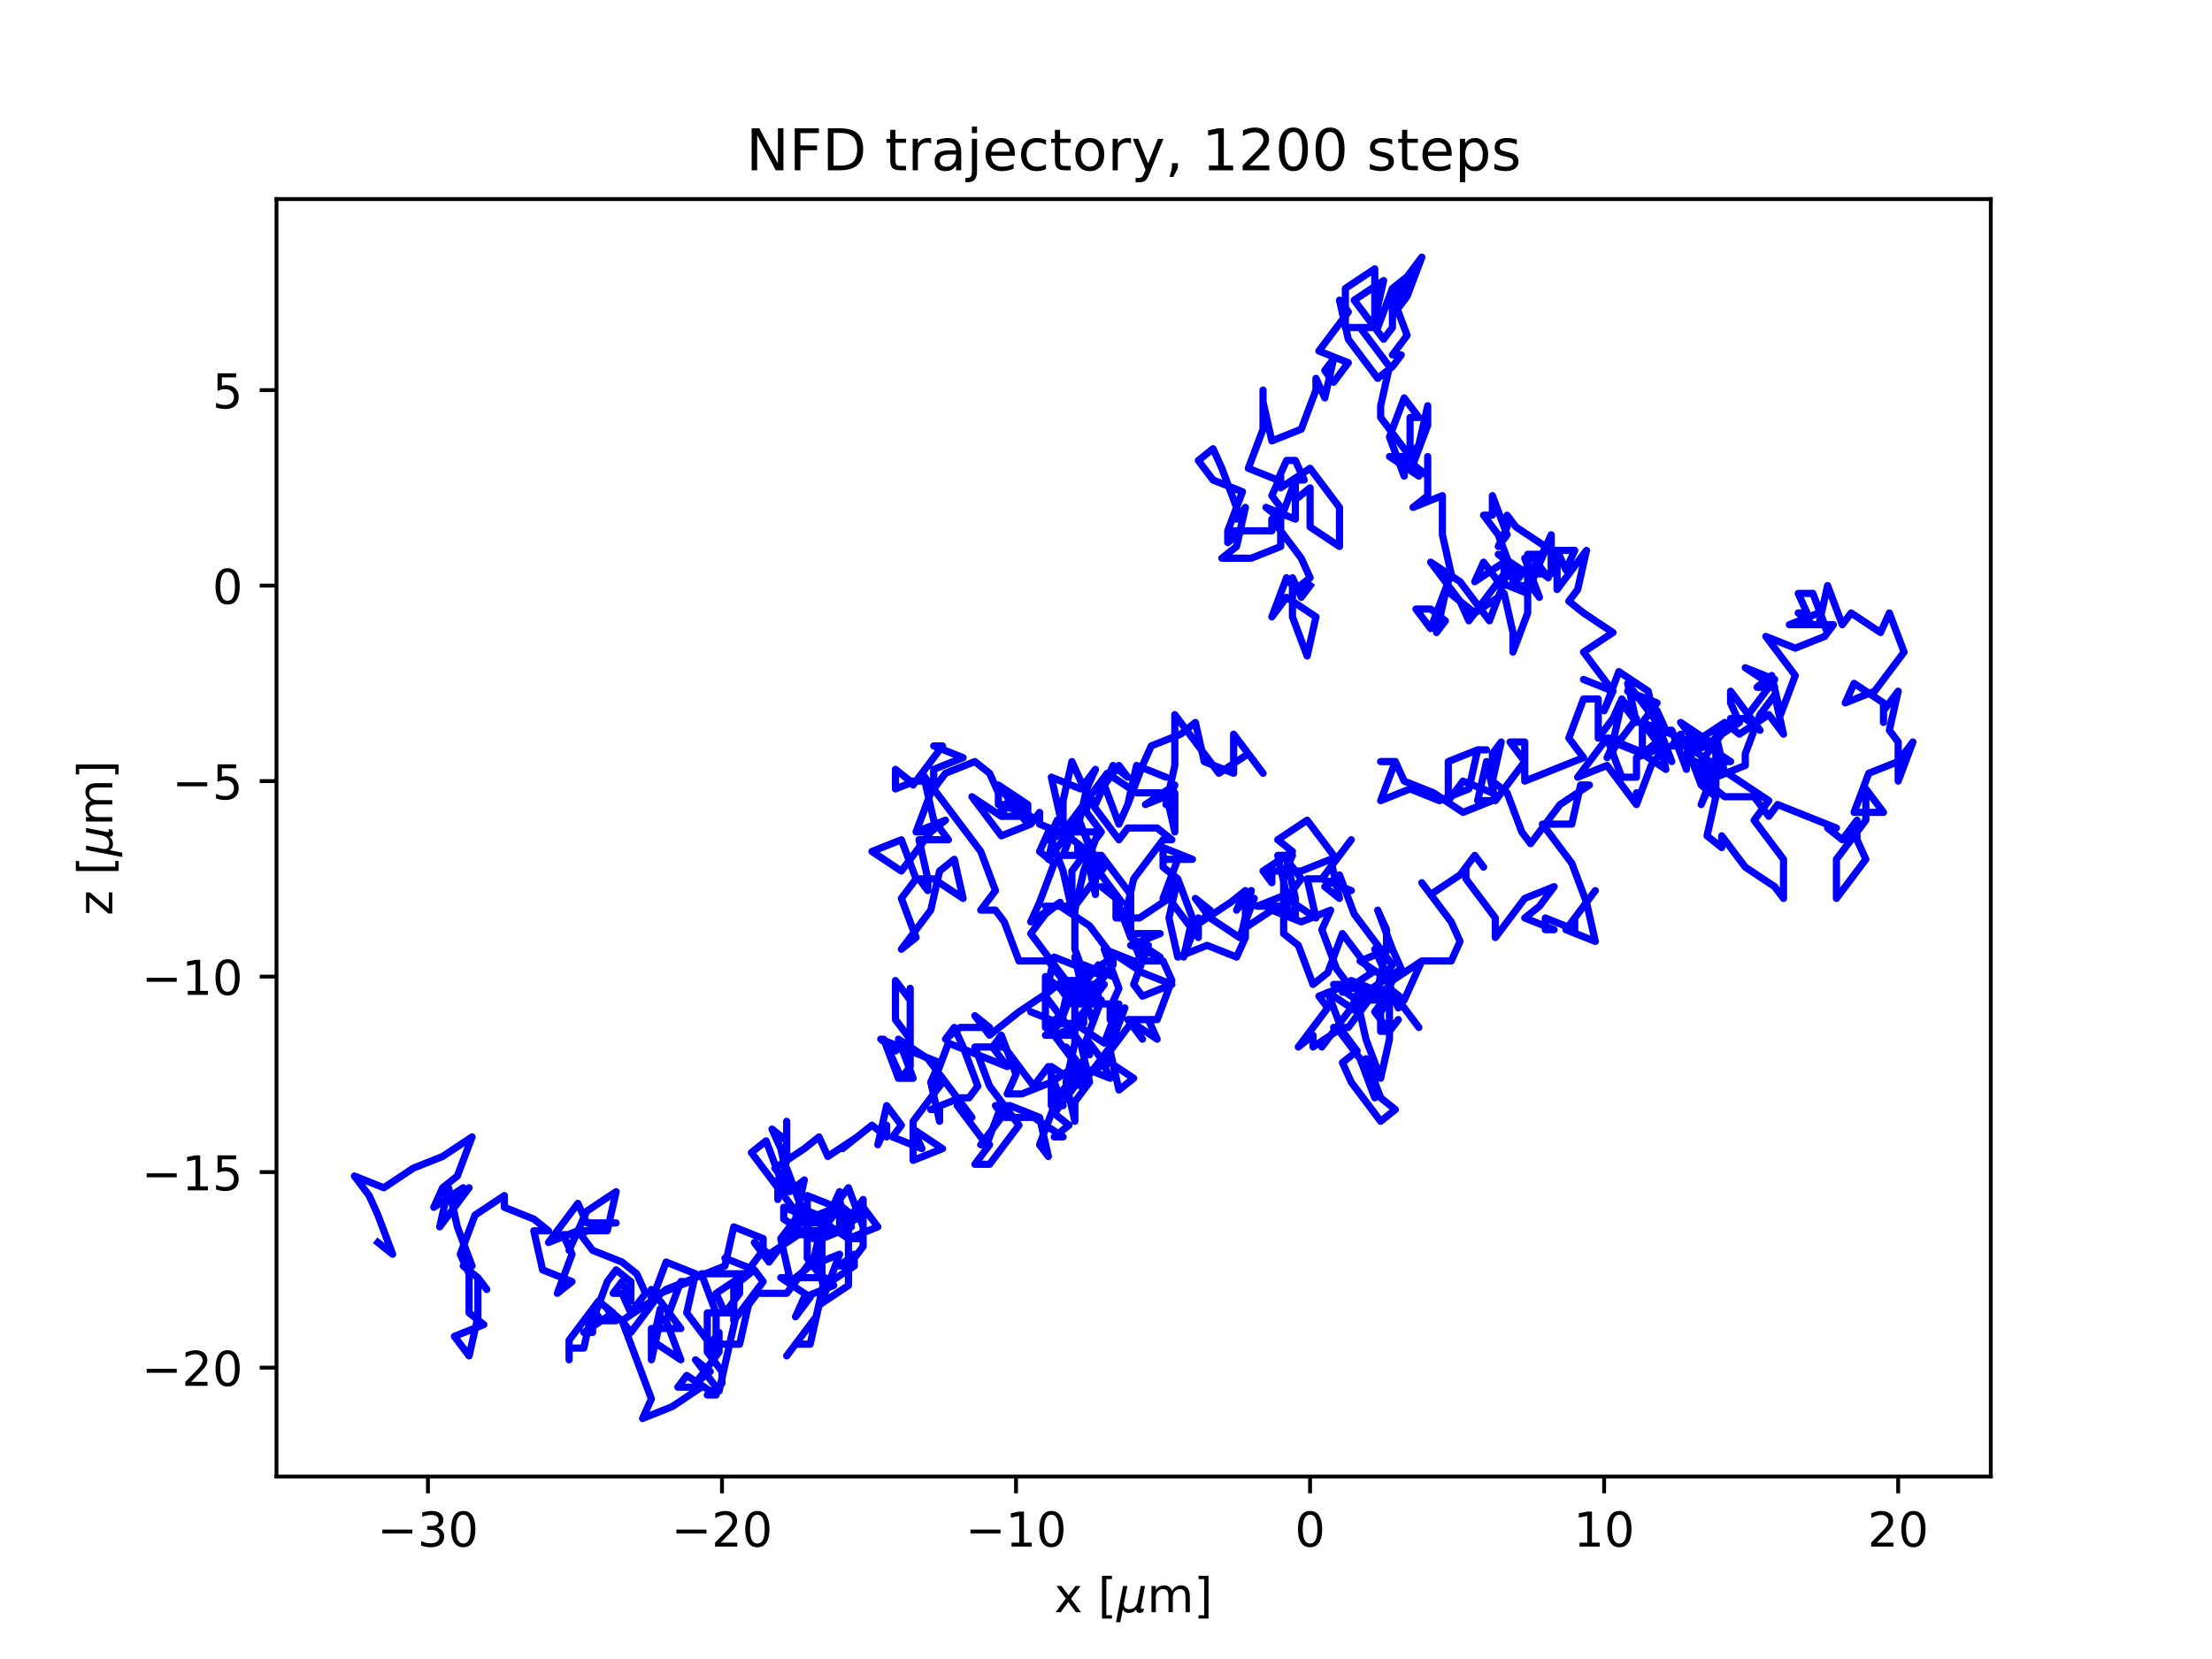 <?xml version="1.0" encoding="utf-8" standalone="no"?>
<!DOCTYPE svg PUBLIC "-//W3C//DTD SVG 1.1//EN"
  "http://www.w3.org/Graphics/SVG/1.1/DTD/svg11.dtd">
<!-- Created with matplotlib (https://matplotlib.org/) -->
<svg height="345.6pt" version="1.1" viewBox="0 0 460.8 345.6" width="460.8pt" xmlns="http://www.w3.org/2000/svg" xmlns:xlink="http://www.w3.org/1999/xlink">
 <defs>
  <style type="text/css">*{stroke-linecap:butt;stroke-linejoin:round;}</style>
 </defs>
 <g id="figure_1">
  <g id="patch_1">
   <path d="M 0 345.6 
L 460.8 345.6 
L 460.8 0 
L 0 0 
z
" style="fill:#ffffff;"/>
  </g>
  <g id="axes_1">
   <g id="patch_2">
    <path d="M 57.6 307.584 
L 414.72 307.584 
L 414.72 41.472 
L 57.6 41.472 
z
" style="fill:#ffffff;"/>
   </g>
   <g id="matplotlib.axis_1">
    <g id="xtick_1">
     <g id="line2d_1">
      <defs>
       <path d="M 0 0 
L 0 3.5 
" id="ma7339a9805" style="stroke:#000000;stroke-width:0.8;"/>
      </defs>
      <g>
       <use style="stroke:#000000;stroke-width:0.8;" x="89.147" xlink:href="#ma7339a9805" y="307.584"/>
      </g>
     </g>
     <g id="text_1">
      <!-- −30 -->
      <g transform="translate(78.594 322.182)scale(0.1 -0.1)">
       <defs>
        <path d="M 10.594 35.5 
L 73.188 35.5 
L 73.188 27.203 
L 10.594 27.203 
z
" id="DejaVuSans-8722"/>
        <path d="M 40.578 39.312 
Q 47.656 37.797 51.625 33 
Q 55.609 28.219 55.609 21.188 
Q 55.609 10.406 48.188 4.484 
Q 40.766 -1.422 27.094 -1.422 
Q 22.516 -1.422 17.656 -0.516 
Q 12.797 0.391 7.625 2.203 
L 7.625 11.719 
Q 11.719 9.328 16.594 8.109 
Q 21.484 6.891 26.812 6.891 
Q 36.078 6.891 40.938 10.547 
Q 45.797 14.203 45.797 21.188 
Q 45.797 27.641 41.281 31.266 
Q 36.766 34.906 28.719 34.906 
L 20.219 34.906 
L 20.219 43.016 
L 29.109 43.016 
Q 36.375 43.016 40.234 45.922 
Q 44.094 48.828 44.094 54.297 
Q 44.094 59.906 40.109 62.906 
Q 36.141 65.922 28.719 65.922 
Q 24.656 65.922 20.016 65.031 
Q 15.375 64.156 9.812 62.312 
L 9.812 71.094 
Q 15.438 72.656 20.344 73.438 
Q 25.25 74.219 29.594 74.219 
Q 40.828 74.219 47.359 69.109 
Q 53.906 64.016 53.906 55.328 
Q 53.906 49.266 50.438 45.094 
Q 46.969 40.922 40.578 39.312 
z
" id="DejaVuSans-51"/>
        <path d="M 31.781 66.406 
Q 24.172 66.406 20.328 58.906 
Q 16.5 51.422 16.5 36.375 
Q 16.5 21.391 20.328 13.891 
Q 24.172 6.391 31.781 6.391 
Q 39.453 6.391 43.281 13.891 
Q 47.125 21.391 47.125 36.375 
Q 47.125 51.422 43.281 58.906 
Q 39.453 66.406 31.781 66.406 
z
M 31.781 74.219 
Q 44.047 74.219 50.516 64.516 
Q 56.984 54.828 56.984 36.375 
Q 56.984 17.969 50.516 8.266 
Q 44.047 -1.422 31.781 -1.422 
Q 19.531 -1.422 13.062 8.266 
Q 6.594 17.969 6.594 36.375 
Q 6.594 54.828 13.062 64.516 
Q 19.531 74.219 31.781 74.219 
z
" id="DejaVuSans-48"/>
       </defs>
       <use xlink:href="#DejaVuSans-8722"/>
       <use x="83.789" xlink:href="#DejaVuSans-51"/>
       <use x="147.412" xlink:href="#DejaVuSans-48"/>
      </g>
     </g>
    </g>
    <g id="xtick_2">
     <g id="line2d_2">
      <g>
       <use style="stroke:#000000;stroke-width:0.8;" x="150.402" xlink:href="#ma7339a9805" y="307.584"/>
      </g>
     </g>
     <g id="text_2">
      <!-- −20 -->
      <g transform="translate(139.85 322.182)scale(0.1 -0.1)">
       <defs>
        <path d="M 19.188 8.297 
L 53.609 8.297 
L 53.609 0 
L 7.328 0 
L 7.328 8.297 
Q 12.938 14.109 22.625 23.891 
Q 32.328 33.688 34.812 36.531 
Q 39.547 41.844 41.422 45.531 
Q 43.312 49.219 43.312 52.781 
Q 43.312 58.594 39.234 62.25 
Q 35.156 65.922 28.609 65.922 
Q 23.969 65.922 18.812 64.312 
Q 13.672 62.703 7.812 59.422 
L 7.812 69.391 
Q 13.766 71.781 18.938 73 
Q 24.125 74.219 28.422 74.219 
Q 39.75 74.219 46.484 68.547 
Q 53.219 62.891 53.219 53.422 
Q 53.219 48.922 51.531 44.891 
Q 49.859 40.875 45.406 35.406 
Q 44.188 33.984 37.641 27.219 
Q 31.109 20.453 19.188 8.297 
z
" id="DejaVuSans-50"/>
       </defs>
       <use xlink:href="#DejaVuSans-8722"/>
       <use x="83.789" xlink:href="#DejaVuSans-50"/>
       <use x="147.412" xlink:href="#DejaVuSans-48"/>
      </g>
     </g>
    </g>
    <g id="xtick_3">
     <g id="line2d_3">
      <g>
       <use style="stroke:#000000;stroke-width:0.8;" x="211.658" xlink:href="#ma7339a9805" y="307.584"/>
      </g>
     </g>
     <g id="text_3">
      <!-- −10 -->
      <g transform="translate(201.105 322.182)scale(0.1 -0.1)">
       <defs>
        <path d="M 12.406 8.297 
L 28.516 8.297 
L 28.516 63.922 
L 10.984 60.406 
L 10.984 69.391 
L 28.422 72.906 
L 38.281 72.906 
L 38.281 8.297 
L 54.391 8.297 
L 54.391 0 
L 12.406 0 
z
" id="DejaVuSans-49"/>
       </defs>
       <use xlink:href="#DejaVuSans-8722"/>
       <use x="83.789" xlink:href="#DejaVuSans-49"/>
       <use x="147.412" xlink:href="#DejaVuSans-48"/>
      </g>
     </g>
    </g>
    <g id="xtick_4">
     <g id="line2d_4">
      <g>
       <use style="stroke:#000000;stroke-width:0.8;" x="272.913" xlink:href="#ma7339a9805" y="307.584"/>
      </g>
     </g>
     <g id="text_4">
      <!-- 0 -->
      <g transform="translate(269.732 322.182)scale(0.1 -0.1)">
       <use xlink:href="#DejaVuSans-48"/>
      </g>
     </g>
    </g>
    <g id="xtick_5">
     <g id="line2d_5">
      <g>
       <use style="stroke:#000000;stroke-width:0.8;" x="334.169" xlink:href="#ma7339a9805" y="307.584"/>
      </g>
     </g>
     <g id="text_5">
      <!-- 10 -->
      <g transform="translate(327.806 322.182)scale(0.1 -0.1)">
       <use xlink:href="#DejaVuSans-49"/>
       <use x="63.623" xlink:href="#DejaVuSans-48"/>
      </g>
     </g>
    </g>
    <g id="xtick_6">
     <g id="line2d_6">
      <g>
       <use style="stroke:#000000;stroke-width:0.8;" x="395.424" xlink:href="#ma7339a9805" y="307.584"/>
      </g>
     </g>
     <g id="text_6">
      <!-- 20 -->
      <g transform="translate(389.062 322.182)scale(0.1 -0.1)">
       <use xlink:href="#DejaVuSans-50"/>
       <use x="63.623" xlink:href="#DejaVuSans-48"/>
      </g>
     </g>
    </g>
    <g id="text_7">
     <!-- x [${\mu}$m] -->
     <g transform="translate(219.61 335.862)scale(0.1 -0.1)">
      <defs>
       <path d="M 54.891 54.688 
L 35.109 28.078 
L 55.906 0 
L 45.312 0 
L 29.391 21.484 
L 13.484 0 
L 2.875 0 
L 24.125 28.609 
L 4.688 54.688 
L 15.281 54.688 
L 29.781 35.203 
L 44.281 54.688 
z
" id="DejaVuSans-120"/>
       <path id="DejaVuSans-32"/>
       <path d="M 8.594 75.984 
L 29.297 75.984 
L 29.297 69 
L 17.578 69 
L 17.578 -6.203 
L 29.297 -6.203 
L 29.297 -13.188 
L 8.594 -13.188 
z
" id="DejaVuSans-91"/>
       <path d="M -1.312 -20.797 
L 13.375 54.688 
L 22.406 54.688 
L 15.766 20.656 
Q 15.578 19.625 15.422 18.359 
Q 15.281 17.094 15.281 15.828 
Q 15.281 11.281 18.141 8.828 
Q 21 6.391 26.312 6.391 
Q 33.547 6.391 37.984 10.484 
Q 42.438 14.594 44 22.797 
L 50.203 54.688 
L 59.188 54.688 
L 51.031 12.641 
Q 50.828 11.719 50.75 11.031 
Q 50.688 10.359 50.688 9.812 
Q 50.688 8.297 51.297 7.594 
Q 51.906 6.891 53.219 6.891 
Q 53.719 6.891 54.562 7.125 
Q 55.422 7.375 56.984 8.016 
L 55.609 0.781 
Q 53.469 -0.297 51.516 -0.859 
Q 49.562 -1.422 47.703 -1.422 
Q 44.484 -1.422 42.656 0.625 
Q 40.828 2.688 40.828 6.297 
Q 38.094 2.391 34.297 0.484 
Q 30.516 -1.422 25.391 -1.422 
Q 20.844 -1.422 17.453 0.672 
Q 14.062 2.781 12.984 6.203 
L 7.719 -20.797 
z
" id="DejaVuSans-Oblique-956"/>
       <path d="M 52 44.188 
Q 55.375 50.25 60.062 53.125 
Q 64.75 56 71.094 56 
Q 79.641 56 84.281 50.016 
Q 88.922 44.047 88.922 33.016 
L 88.922 0 
L 79.891 0 
L 79.891 32.719 
Q 79.891 40.578 77.094 44.375 
Q 74.312 48.188 68.609 48.188 
Q 61.625 48.188 57.562 43.547 
Q 53.516 38.922 53.516 30.906 
L 53.516 0 
L 44.484 0 
L 44.484 32.719 
Q 44.484 40.625 41.703 44.406 
Q 38.922 48.188 33.109 48.188 
Q 26.219 48.188 22.156 43.531 
Q 18.109 38.875 18.109 30.906 
L 18.109 0 
L 9.078 0 
L 9.078 54.688 
L 18.109 54.688 
L 18.109 46.188 
Q 21.188 51.219 25.484 53.609 
Q 29.781 56 35.688 56 
Q 41.656 56 45.828 52.969 
Q 50 49.953 52 44.188 
z
" id="DejaVuSans-109"/>
       <path d="M 30.422 75.984 
L 30.422 -13.188 
L 9.719 -13.188 
L 9.719 -6.203 
L 21.391 -6.203 
L 21.391 69 
L 9.719 69 
L 9.719 75.984 
z
" id="DejaVuSans-93"/>
      </defs>
      <use transform="translate(0 0.016)" xlink:href="#DejaVuSans-120"/>
      <use transform="translate(59.18 0.016)" xlink:href="#DejaVuSans-32"/>
      <use transform="translate(90.967 0.016)" xlink:href="#DejaVuSans-91"/>
      <use transform="translate(129.98 0.016)" xlink:href="#DejaVuSans-Oblique-956"/>
      <use transform="translate(193.604 0.016)" xlink:href="#DejaVuSans-109"/>
      <use transform="translate(291.016 0.016)" xlink:href="#DejaVuSans-93"/>
     </g>
    </g>
   </g>
   <g id="matplotlib.axis_2">
    <g id="ytick_1">
     <g id="line2d_7">
      <defs>
       <path d="M 0 0 
L -3.5 0 
" id="mcb0afacc1b" style="stroke:#000000;stroke-width:0.8;"/>
      </defs>
      <g>
       <use style="stroke:#000000;stroke-width:0.8;" x="57.6" xlink:href="#mcb0afacc1b" y="284.899"/>
      </g>
     </g>
     <g id="text_8">
      <!-- −20 -->
      <g transform="translate(29.495 288.698)scale(0.1 -0.1)">
       <use xlink:href="#DejaVuSans-8722"/>
       <use x="83.789" xlink:href="#DejaVuSans-50"/>
       <use x="147.412" xlink:href="#DejaVuSans-48"/>
      </g>
     </g>
    </g>
    <g id="ytick_2">
     <g id="line2d_8">
      <g>
       <use style="stroke:#000000;stroke-width:0.8;" x="57.6" xlink:href="#mcb0afacc1b" y="244.172"/>
      </g>
     </g>
     <g id="text_9">
      <!-- −15 -->
      <g transform="translate(29.495 247.971)scale(0.1 -0.1)">
       <defs>
        <path d="M 10.797 72.906 
L 49.516 72.906 
L 49.516 64.594 
L 19.828 64.594 
L 19.828 46.734 
Q 21.969 47.469 24.109 47.828 
Q 26.266 48.188 28.422 48.188 
Q 40.625 48.188 47.75 41.5 
Q 54.891 34.812 54.891 23.391 
Q 54.891 11.625 47.562 5.094 
Q 40.234 -1.422 26.906 -1.422 
Q 22.312 -1.422 17.547 -0.641 
Q 12.797 0.141 7.719 1.703 
L 7.719 11.625 
Q 12.109 9.234 16.797 8.062 
Q 21.484 6.891 26.703 6.891 
Q 35.156 6.891 40.078 11.328 
Q 45.016 15.766 45.016 23.391 
Q 45.016 31 40.078 35.438 
Q 35.156 39.891 26.703 39.891 
Q 22.75 39.891 18.812 39.016 
Q 14.891 38.141 10.797 36.281 
z
" id="DejaVuSans-53"/>
       </defs>
       <use xlink:href="#DejaVuSans-8722"/>
       <use x="83.789" xlink:href="#DejaVuSans-49"/>
       <use x="147.412" xlink:href="#DejaVuSans-53"/>
      </g>
     </g>
    </g>
    <g id="ytick_3">
     <g id="line2d_9">
      <g>
       <use style="stroke:#000000;stroke-width:0.8;" x="57.6" xlink:href="#mcb0afacc1b" y="203.444"/>
      </g>
     </g>
     <g id="text_10">
      <!-- −10 -->
      <g transform="translate(29.495 207.244)scale(0.1 -0.1)">
       <use xlink:href="#DejaVuSans-8722"/>
       <use x="83.789" xlink:href="#DejaVuSans-49"/>
       <use x="147.412" xlink:href="#DejaVuSans-48"/>
      </g>
     </g>
    </g>
    <g id="ytick_4">
     <g id="line2d_10">
      <g>
       <use style="stroke:#000000;stroke-width:0.8;" x="57.6" xlink:href="#mcb0afacc1b" y="162.717"/>
      </g>
     </g>
     <g id="text_11">
      <!-- −5 -->
      <g transform="translate(35.858 166.516)scale(0.1 -0.1)">
       <use xlink:href="#DejaVuSans-8722"/>
       <use x="83.789" xlink:href="#DejaVuSans-53"/>
      </g>
     </g>
    </g>
    <g id="ytick_5">
     <g id="line2d_11">
      <g>
       <use style="stroke:#000000;stroke-width:0.8;" x="57.6" xlink:href="#mcb0afacc1b" y="121.99"/>
      </g>
     </g>
     <g id="text_12">
      <!-- 0 -->
      <g transform="translate(44.237 125.789)scale(0.1 -0.1)">
       <use xlink:href="#DejaVuSans-48"/>
      </g>
     </g>
    </g>
    <g id="ytick_6">
     <g id="line2d_12">
      <g>
       <use style="stroke:#000000;stroke-width:0.8;" x="57.6" xlink:href="#mcb0afacc1b" y="81.263"/>
      </g>
     </g>
     <g id="text_13">
      <!-- 5 -->
      <g transform="translate(44.237 85.062)scale(0.1 -0.1)">
       <use xlink:href="#DejaVuSans-53"/>
      </g>
     </g>
    </g>
    <g id="text_14">
     <!-- z [${\mu}$m] -->
     <g transform="translate(23.395 190.728)rotate(-90)scale(0.1 -0.1)">
      <defs>
       <path d="M 5.516 54.688 
L 48.188 54.688 
L 48.188 46.484 
L 14.406 7.172 
L 48.188 7.172 
L 48.188 0 
L 4.297 0 
L 4.297 8.203 
L 38.094 47.516 
L 5.516 47.516 
z
" id="DejaVuSans-122"/>
      </defs>
      <use transform="translate(0 0.016)" xlink:href="#DejaVuSans-122"/>
      <use transform="translate(52.49 0.016)" xlink:href="#DejaVuSans-32"/>
      <use transform="translate(84.277 0.016)" xlink:href="#DejaVuSans-91"/>
      <use transform="translate(123.291 0.016)" xlink:href="#DejaVuSans-Oblique-956"/>
      <use transform="translate(186.914 0.016)" xlink:href="#DejaVuSans-109"/>
      <use transform="translate(284.326 0.016)" xlink:href="#DejaVuSans-93"/>
     </g>
    </g>
   </g>
   <g id="line2d_13">
    <path clip-path="url(#p359442e1d4)" d="M 272.913 121.99 
L 271.076 124.433 
L 271.076 121.99 
L 271.076 124.433 
L 269.238 120.361 
L 269.238 128.506 
L 272.301 136.652 
L 274.138 128.506 
L 268.013 124.433 
L 264.95 128.506 
L 268.013 120.361 
L 269.851 122.804 
L 272.913 120.361 
L 271.076 116.288 
L 264.95 108.143 
L 264.95 110.586 
L 255.762 110.586 
L 255.762 113.03 
L 258.825 110.586 
L 255.762 110.586 
L 258.825 102.441 
L 252.699 99.997 
L 249.636 95.924 
L 252.699 93.481 
L 254.537 97.553 
L 254.537 97.553 
L 257.599 105.699 
L 257.599 108.143 
L 257.599 108.143 
L 259.437 105.699 
L 257.599 113.844 
L 254.537 116.288 
L 260.662 116.288 
L 266.788 113.844 
L 266.788 105.699 
L 264.95 103.255 
L 266.788 99.183 
L 266.788 101.626 
L 272.913 97.553 
L 279.039 105.699 
L 279.039 113.844 
L 272.913 109.772 
L 272.913 101.626 
L 269.851 104.07 
L 269.851 99.997 
L 269.851 108.143 
L 263.725 105.699 
L 266.788 108.143 
L 269.851 99.997 
L 271.688 99.997 
L 269.851 95.924 
L 268.013 95.924 
L 266.175 99.997 
L 260.05 97.553 
L 263.112 89.408 
L 263.112 81.263 
L 263.112 83.706 
L 264.95 91.852 
L 271.076 89.408 
L 274.138 81.263 
L 274.138 78.819 
L 275.976 82.892 
L 277.814 74.746 
L 275.976 77.19 
L 277.814 79.633 
L 280.877 75.561 
L 274.751 73.117 
L 280.877 64.972 
L 279.039 62.528 
L 280.877 70.673 
L 287.002 78.819 
L 290.065 76.375 
L 291.903 73.932 
L 290.065 73.932 
L 293.128 69.859 
L 290.065 61.713 
L 296.19 53.568 
L 293.128 61.713 
L 290.065 65.786 
L 293.128 57.641 
L 290.065 60.084 
L 287.002 68.23 
L 290.065 60.084 
L 290.065 68.23 
L 288.227 70.673 
L 282.102 62.528 
L 288.227 58.455 
L 286.39 66.601 
L 286.39 56.012 
L 280.264 60.084 
L 280.264 68.23 
L 286.39 68.23 
L 283.327 68.23 
L 289.452 76.375 
L 289.452 76.375 
L 287.615 84.521 
L 287.615 86.964 
L 293.74 95.11 
L 293.74 95.11 
L 293.74 86.964 
L 295.578 86.964 
L 292.515 82.892 
L 289.452 91.037 
L 292.515 99.183 
L 292.515 95.11 
L 289.452 95.11 
L 295.578 99.183 
L 292.515 96.739 
L 295.578 92.666 
L 297.416 84.521 
L 297.416 88.593 
L 294.353 96.739 
L 297.416 99.183 
L 297.416 95.11 
L 297.416 103.255 
L 294.353 105.699 
L 294.353 105.699 
L 300.478 103.255 
L 300.478 111.401 
L 302.316 119.546 
L 299.253 127.692 
L 301.091 123.619 
L 299.253 131.764 
L 301.091 129.321 
L 298.028 126.877 
L 294.965 126.877 
L 298.028 130.95 
L 301.091 122.804 
L 307.216 127.692 
L 313.342 123.619 
L 315.18 131.764 
L 315.18 135.837 
L 318.242 127.692 
L 318.242 119.546 
L 312.117 115.473 
L 315.18 117.917 
L 313.342 120.361 
L 319.468 117.917 
L 322.53 120.361 
L 319.468 116.288 
L 317.63 116.288 
L 320.693 124.433 
L 318.855 121.99 
L 315.792 121.99 
L 318.855 121.99 
L 321.918 113.844 
L 315.792 109.772 
L 313.955 107.328 
L 313.955 109.772 
L 312.117 113.844 
L 313.955 111.401 
L 310.892 103.255 
L 310.892 107.328 
L 309.054 107.328 
L 312.117 111.401 
L 315.18 119.546 
L 315.18 121.99 
L 315.18 121.99 
L 317.017 119.546 
L 323.143 119.546 
L 323.143 111.401 
L 321.305 115.473 
L 318.242 115.473 
L 318.242 123.619 
L 312.117 121.175 
L 305.991 129.321 
L 304.154 125.248 
L 298.028 117.103 
L 304.154 121.175 
L 310.279 129.321 
L 313.342 121.175 
L 313.342 117.103 
L 307.216 121.175 
L 309.054 117.103 
L 312.117 121.175 
L 313.955 118.732 
L 320.08 118.732 
L 321.918 114.659 
L 328.043 114.659 
L 326.206 118.732 
L 324.368 114.659 
L 324.368 122.804 
L 330.494 114.659 
L 328.656 122.804 
L 326.818 125.248 
L 329.881 127.692 
L 336.007 131.764 
L 329.881 135.837 
L 336.007 143.983 
L 329.881 141.539 
L 336.007 143.983 
L 334.169 148.055 
L 337.232 139.91 
L 343.357 143.983 
L 345.195 152.128 
L 348.258 152.128 
L 351.32 160.273 
L 351.32 157.83 
L 357.446 161.903 
L 363.572 159.459 
L 363.572 157.015 
L 366.634 148.87 
L 369.697 144.797 
L 371.535 152.943 
L 368.472 148.87 
L 362.346 152.943 
L 359.284 150.499 
L 353.158 154.572 
L 350.095 150.499 
L 356.221 154.572 
L 362.346 150.499 
L 360.509 146.426 
L 360.509 143.983 
L 366.634 152.128 
L 363.572 149.684 
L 360.509 149.684 
L 363.572 149.684 
L 369.697 141.539 
L 363.572 139.095 
L 369.697 143.168 
L 366.022 143.168 
L 369.085 140.724 
L 370.922 148.87 
L 373.985 140.724 
L 367.859 132.579 
L 373.985 135.023 
L 380.111 132.579 
L 381.948 130.135 
L 372.76 130.135 
L 378.885 127.692 
L 380.723 131.764 
L 377.66 123.619 
L 374.598 123.619 
L 376.435 127.692 
L 374.598 127.692 
L 377.66 130.135 
L 380.723 130.135 
L 378.885 130.135 
L 380.723 121.99 
L 383.786 130.135 
L 385.624 127.692 
L 391.749 131.764 
L 393.587 127.692 
L 396.65 135.837 
L 390.524 143.983 
L 384.398 146.426 
L 386.236 142.353 
L 392.362 146.426 
L 392.362 150.499 
L 392.362 148.055 
L 395.424 143.983 
L 393.587 152.128 
L 395.424 154.572 
L 395.424 162.717 
L 398.487 154.572 
L 395.424 158.644 
L 389.299 161.088 
L 386.236 169.233 
L 392.362 169.233 
L 388.686 164.346 
L 388.686 170.863 
L 382.561 179.008 
L 382.561 187.153 
L 388.686 179.008 
L 388.686 179.008 
L 386.849 174.935 
L 386.849 170.863 
L 383.786 174.935 
L 380.723 172.492 
L 382.561 172.492 
L 370.31 167.604 
L 368.472 170.048 
L 365.409 165.975 
L 359.284 165.975 
L 356.221 163.532 
L 354.383 167.604 
L 357.446 159.459 
L 351.32 155.386 
L 354.383 163.532 
L 357.446 165.975 
L 355.608 174.121 
L 358.671 176.564 
L 358.671 174.121 
L 363.572 180.637 
L 369.697 184.71 
L 371.535 187.153 
L 371.535 179.008 
L 365.409 170.863 
L 368.472 166.79 
L 356.221 158.644 
L 356.221 162.717 
L 353.158 158.644 
L 359.284 161.088 
L 357.446 152.943 
L 360.509 150.499 
L 354.383 158.644 
L 360.509 158.644 
L 354.383 154.572 
L 357.446 154.572 
L 351.32 157.015 
L 357.446 165.161 
L 357.446 157.015 
L 357.446 161.088 
L 355.608 165.161 
L 350.095 152.943 
L 348.258 155.386 
L 354.383 155.386 
L 342.132 150.499 
L 345.195 146.426 
L 339.069 143.983 
L 345.195 148.055 
L 347.033 152.128 
L 345.195 154.572 
L 342.132 157.015 
L 336.007 154.572 
L 336.007 157.015 
L 336.007 154.572 
L 337.844 146.426 
L 340.907 150.499 
L 339.069 142.353 
L 345.195 150.499 
L 348.258 158.644 
L 342.132 150.499 
L 342.132 157.015 
L 345.195 154.572 
L 345.195 152.128 
L 347.033 160.273 
L 340.907 156.201 
L 334.781 153.757 
L 328.656 161.903 
L 334.781 159.459 
L 340.907 167.604 
L 340.907 165.161 
L 340.907 167.604 
L 343.97 159.459 
L 347.033 155.386 
L 340.907 157.83 
L 340.907 161.903 
L 337.844 161.903 
L 334.781 153.757 
L 336.619 153.757 
L 334.781 157.83 
L 340.907 149.684 
L 337.844 145.612 
L 336.007 149.684 
L 332.944 153.757 
L 332.944 145.612 
L 329.881 145.612 
L 326.818 153.757 
L 329.881 157.83 
L 317.63 162.717 
L 317.63 154.572 
L 314.567 154.572 
L 317.63 158.644 
L 311.504 166.79 
L 309.667 158.644 
L 307.829 166.79 
L 310.892 166.79 
L 304.766 169.233 
L 298.641 165.161 
L 292.515 162.717 
L 290.677 158.644 
L 287.615 158.644 
L 290.677 158.644 
L 287.615 166.79 
L 293.74 164.346 
L 299.866 166.79 
L 305.991 164.346 
L 307.829 156.201 
L 309.667 156.201 
L 307.829 156.201 
L 301.703 158.644 
L 301.703 166.79 
L 304.766 162.717 
L 310.892 165.161 
L 310.892 157.015 
L 312.729 154.572 
L 310.892 162.717 
L 313.955 165.161 
L 317.017 173.306 
L 318.855 175.75 
L 324.981 167.604 
L 331.106 163.532 
L 329.268 163.532 
L 327.431 171.677 
L 321.305 171.677 
L 327.431 179.823 
L 330.494 187.968 
L 332.331 196.113 
L 326.206 193.67 
L 332.331 185.524 
L 328.043 191.226 
L 328.043 193.67 
L 321.918 191.226 
L 321.918 193.67 
L 323.755 193.67 
L 317.63 191.226 
L 320.693 188.783 
L 323.755 184.71 
L 317.63 187.153 
L 311.504 195.299 
L 311.504 191.226 
L 305.379 183.081 
L 305.379 180.637 
L 307.216 178.193 
L 309.054 180.637 
L 307.216 178.193 
L 304.154 182.266 
L 298.028 186.339 
L 296.19 183.895 
L 302.316 192.041 
L 304.154 196.113 
L 302.316 200.186 
L 296.19 200.186 
L 290.065 204.259 
L 296.19 200.186 
L 292.515 208.332 
L 289.452 205.888 
L 295.578 214.033 
L 289.452 205.888 
L 291.29 209.961 
L 288.227 201.815 
L 286.39 197.743 
L 289.452 197.743 
L 283.327 200.186 
L 289.452 204.259 
L 289.452 216.477 
L 287.615 224.623 
L 284.552 216.477 
L 282.714 208.332 
L 288.84 208.332 
L 287.002 208.332 
L 290.065 204.259 
L 288.227 208.332 
L 286.39 210.775 
L 289.452 214.848 
L 291.29 212.404 
L 289.452 214.848 
L 287.615 214.848 
L 287.615 210.775 
L 289.452 208.332 
L 287.615 205.888 
L 285.777 205.888 
L 291.903 201.815 
L 290.065 197.743 
L 287.002 189.597 
L 288.84 193.67 
L 288.84 197.743 
L 287.002 205.888 
L 280.877 214.033 
L 277.814 214.033 
L 279.651 214.033 
L 273.526 218.106 
L 273.526 215.663 
L 270.463 218.106 
L 276.589 209.961 
L 274.751 207.517 
L 280.877 205.073 
L 277.814 205.073 
L 283.939 209.146 
L 290.065 201.001 
L 282.102 190.412 
L 279.039 182.266 
L 275.976 184.71 
L 279.039 187.153 
L 279.039 187.153 
L 277.201 179.008 
L 271.076 181.452 
L 264.95 181.452 
L 264.95 183.895 
L 263.112 181.452 
L 269.238 177.379 
L 266.175 174.935 
L 272.301 170.863 
L 278.426 179.008 
L 281.489 174.935 
L 275.364 183.081 
L 281.489 185.524 
L 275.364 183.081 
L 272.301 183.081 
L 274.138 191.226 
L 268.013 187.153 
L 271.076 183.081 
L 268.013 179.008 
L 269.851 187.153 
L 269.851 191.226 
L 268.013 188.783 
L 261.887 188.783 
L 268.013 186.339 
L 266.175 178.193 
L 269.238 178.193 
L 267.4 182.266 
L 267.4 194.484 
L 270.463 196.928 
L 273.526 205.073 
L 276.589 202.63 
L 279.651 194.484 
L 285.777 202.63 
L 279.651 206.703 
L 281.489 204.259 
L 287.615 206.703 
L 284.552 206.703 
L 282.714 210.775 
L 276.589 206.703 
L 279.651 214.848 
L 282.714 218.921 
L 279.651 221.364 
L 281.489 225.437 
L 287.615 233.583 
L 290.677 231.139 
L 287.615 228.695 
L 284.552 220.55 
L 286.39 228.695 
L 283.327 220.55 
L 278.426 214.033 
L 275.364 218.106 
L 281.489 209.961 
L 283.327 205.888 
L 281.489 205.888 
L 278.426 201.815 
L 275.364 193.67 
L 277.201 189.597 
L 271.076 192.041 
L 264.95 189.597 
L 258.825 193.67 
L 260.662 185.524 
L 257.599 189.597 
L 259.437 185.524 
L 256.374 187.968 
L 250.249 192.041 
L 252.086 189.597 
L 249.024 187.153 
L 252.086 191.226 
L 258.212 195.299 
L 261.275 187.153 
L 259.437 187.153 
L 259.437 195.299 
L 257.599 199.372 
L 251.474 196.928 
L 245.348 199.372 
L 243.511 191.226 
L 245.348 183.081 
L 242.286 187.153 
L 245.348 179.008 
L 242.286 179.008 
L 248.411 179.008 
L 242.286 176.564 
L 242.286 180.637 
L 245.348 183.081 
L 245.348 183.081 
L 248.411 191.226 
L 246.573 199.372 
L 249.636 191.226 
L 249.636 195.299 
L 243.511 187.153 
L 237.385 191.226 
L 234.322 191.226 
L 236.16 183.081 
L 242.286 174.935 
L 244.123 174.935 
L 241.06 172.492 
L 234.935 172.492 
L 233.097 174.935 
L 226.972 166.79 
L 223.296 158.644 
L 221.459 166.79 
L 221.459 174.935 
L 218.396 179.008 
L 220.234 170.863 
L 218.396 174.935 
L 224.521 172.492 
L 226.359 164.346 
L 228.197 160.273 
L 225.134 164.346 
L 219.008 161.903 
L 220.846 170.048 
L 220.846 170.048 
L 222.684 174.121 
L 216.558 171.677 
L 216.558 169.233 
L 214.721 171.677 
L 208.595 174.121 
L 202.469 165.975 
L 208.595 170.048 
L 214.721 170.048 
L 208.595 167.604 
L 208.595 170.048 
L 210.433 165.975 
L 212.27 170.048 
L 214.108 167.604 
L 207.982 163.532 
L 214.108 171.677 
L 214.108 167.604 
L 207.982 167.604 
L 207.982 165.161 
L 206.145 161.088 
L 203.082 158.644 
L 196.956 161.088 
L 193.894 165.161 
L 190.831 173.306 
L 192.669 173.306 
L 190.831 173.306 
L 196.956 170.863 
L 193.894 173.306 
L 187.768 181.452 
L 181.643 177.379 
L 187.768 174.935 
L 190.831 183.081 
L 187.768 187.153 
L 190.831 195.299 
L 187.768 197.743 
L 193.894 189.597 
L 195.731 181.452 
L 198.794 179.008 
L 200.632 187.153 
L 194.506 183.081 
L 191.443 183.081 
L 193.281 185.524 
L 193.281 183.081 
L 191.443 174.935 
L 197.569 174.935 
L 194.506 170.863 
L 192.669 162.717 
L 192.669 162.717 
L 189.606 162.717 
L 186.543 160.273 
L 186.543 164.346 
L 192.669 161.903 
L 194.506 164.346 
L 194.506 160.273 
L 200.632 157.83 
L 194.506 155.386 
L 196.344 155.386 
L 190.218 163.532 
L 192.056 161.088 
L 204.307 177.379 
L 207.37 185.524 
L 204.307 189.597 
L 207.37 189.597 
L 209.208 192.041 
L 212.27 200.186 
L 218.396 200.186 
L 224.521 208.332 
L 222.684 208.332 
L 220.846 205.888 
L 217.783 203.444 
L 217.783 214.033 
L 220.846 211.59 
L 226.972 219.735 
L 225.134 217.292 
L 226.972 225.437 
L 223.909 229.51 
L 223.909 229.51 
L 223.909 233.583 
L 222.071 225.437 
L 223.909 217.292 
L 223.909 209.146 
L 233.097 209.146 
L 230.034 217.292 
L 223.909 213.219 
L 220.846 213.219 
L 214.721 210.775 
L 220.846 213.219 
L 217.783 215.663 
L 223.909 215.663 
L 217.783 207.517 
L 219.621 199.372 
L 225.747 201.815 
L 223.909 199.372 
L 225.747 207.517 
L 228.809 207.517 
L 225.747 203.444 
L 231.872 199.372 
L 226.972 192.855 
L 220.846 188.783 
L 217.783 188.783 
L 223.909 188.783 
L 230.034 180.637 
L 228.197 178.193 
L 228.197 186.339 
L 226.359 178.193 
L 229.422 178.193 
L 235.547 186.339 
L 235.547 194.484 
L 241.673 194.484 
L 235.547 196.928 
L 241.673 199.372 
L 235.547 195.299 
L 232.485 187.153 
L 229.422 184.71 
L 232.485 187.153 
L 232.485 191.226 
L 234.322 191.226 
L 237.385 199.372 
L 239.223 196.928 
L 236.16 205.073 
L 237.998 207.517 
L 244.123 205.073 
L 237.998 202.63 
L 231.872 198.557 
L 231.872 201.001 
L 228.809 205.073 
L 222.684 209.146 
L 228.809 201.001 
L 231.872 203.444 
L 225.747 201.001 
L 223.909 201.001 
L 230.034 203.444 
L 226.972 205.888 
L 223.909 197.743 
L 223.909 189.597 
L 225.747 181.452 
L 228.809 173.306 
L 222.684 173.306 
L 225.747 173.306 
L 227.584 177.379 
L 227.584 179.823 
L 233.71 187.968 
L 224.521 175.75 
L 227.584 178.193 
L 224.521 170.048 
L 221.459 178.193 
L 224.521 178.193 
L 224.521 175.75 
L 221.459 173.306 
L 230.647 161.088 
L 236.773 165.161 
L 242.898 165.161 
L 244.736 173.306 
L 244.736 165.161 
L 238.61 167.604 
L 244.736 163.532 
L 242.898 167.604 
L 244.736 159.459 
L 244.736 148.87 
L 253.924 161.088 
L 260.05 157.015 
L 263.112 161.088 
L 256.987 152.943 
L 256.987 161.088 
L 250.861 158.644 
L 249.024 150.499 
L 245.961 152.943 
L 245.961 152.943 
L 239.835 155.386 
L 239.835 155.386 
L 237.998 159.459 
L 234.935 167.604 
L 236.773 159.459 
L 242.898 161.903 
L 236.773 159.459 
L 234.935 167.604 
L 233.097 171.677 
L 230.034 163.532 
L 231.872 159.459 
L 234.935 161.903 
L 233.097 159.459 
L 230.034 163.532 
L 228.197 167.604 
L 226.359 165.161 
L 226.359 169.233 
L 229.422 173.306 
L 223.296 181.452 
L 223.296 189.597 
L 221.459 181.452 
L 218.396 173.306 
L 216.558 177.379 
L 219.621 179.823 
L 216.558 187.968 
L 214.721 192.041 
L 220.846 187.968 
L 217.783 190.412 
L 214.721 194.484 
L 222.684 205.073 
L 220.846 213.219 
L 223.909 205.073 
L 230.034 205.073 
L 223.909 213.219 
L 225.747 210.775 
L 225.747 213.219 
L 219.621 215.663 
L 225.747 223.808 
L 219.621 231.953 
L 222.684 234.397 
L 219.621 236.841 
L 221.459 236.841 
L 215.333 232.768 
L 209.208 232.768 
L 207.37 230.324 
L 210.433 230.324 
L 216.558 232.768 
L 218.396 240.913 
L 216.558 238.47 
L 219.621 230.324 
L 221.459 230.324 
L 218.396 222.179 
L 215.333 226.252 
L 209.208 218.106 
L 203.082 218.106 
L 206.145 226.252 
L 212.27 234.397 
L 212.27 234.397 
L 206.145 242.543 
L 203.082 242.543 
L 203.082 242.543 
L 206.145 238.47 
L 204.307 238.47 
L 210.433 230.324 
L 208.595 230.324 
L 205.532 238.47 
L 199.407 230.324 
L 202.469 232.768 
L 193.281 220.55 
L 187.156 216.477 
L 190.218 224.623 
L 187.156 224.623 
L 184.093 216.477 
L 187.768 224.623 
L 189.606 222.179 
L 189.606 205.888 
L 189.606 208.332 
L 186.543 204.259 
L 186.543 212.404 
L 186.543 212.404 
L 189.606 216.477 
L 186.543 218.921 
L 183.48 216.477 
L 195.731 221.364 
L 193.894 225.437 
L 195.731 233.583 
L 195.731 231.139 
L 193.894 231.139 
L 200.019 228.695 
L 201.857 228.695 
L 203.695 226.252 
L 200.632 218.106 
L 198.794 214.033 
L 198.794 214.033 
L 196.956 216.477 
L 200.019 214.033 
L 206.145 214.033 
L 203.082 211.59 
L 206.145 215.663 
L 212.27 210.775 
L 218.396 206.703 
L 221.459 204.259 
L 224.521 204.259 
L 227.584 212.404 
L 229.422 208.332 
L 226.359 216.477 
L 229.422 220.55 
L 231.26 224.623 
L 225.134 222.179 
L 222.071 218.106 
L 225.134 222.179 
L 219.008 230.324 
L 219.008 222.179 
L 225.134 226.252 
L 231.26 218.106 
L 234.322 209.961 
L 234.322 209.961 
L 231.26 212.404 
L 231.26 209.961 
L 233.097 205.888 
L 230.034 197.743 
L 236.16 200.186 
L 242.286 200.186 
L 244.123 204.259 
L 241.06 212.404 
L 234.935 212.404 
L 237.998 216.477 
L 234.935 212.404 
L 241.06 216.477 
L 239.223 212.404 
L 236.16 212.404 
L 230.034 220.55 
L 236.16 224.623 
L 233.097 227.066 
L 231.26 218.921 
L 231.26 221.364 
L 225.134 223.808 
L 225.134 221.364 
L 219.008 225.437 
L 212.883 227.881 
L 209.82 227.881 
L 211.658 223.808 
L 208.595 215.663 
L 206.757 218.106 
L 209.82 222.179 
L 197.569 217.292 
L 194.506 225.437 
L 196.344 225.437 
L 190.218 233.583 
L 190.218 241.728 
L 196.344 239.284 
L 190.218 235.212 
L 192.056 239.284 
L 185.93 236.841 
L 187.768 234.397 
L 184.705 230.324 
L 182.868 238.47 
L 184.705 234.397 
L 184.705 236.841 
L 181.643 234.397 
L 175.517 239.284 
L 178.58 236.841 
L 172.454 240.913 
L 170.617 236.841 
L 167.554 239.284 
L 161.428 243.357 
L 164.491 247.43 
L 162.653 239.284 
L 160.816 235.212 
L 163.878 237.655 
L 163.878 233.583 
L 163.878 241.728 
L 162.041 249.873 
L 162.041 245.801 
L 163.878 243.357 
L 166.941 251.503 
L 168.779 253.946 
L 170.617 253.946 
L 176.742 258.019 
L 182.868 255.575 
L 179.805 251.503 
L 176.742 255.575 
L 176.742 263.721 
L 179.805 259.648 
L 179.805 255.575 
L 176.742 247.43 
L 174.904 249.873 
L 176.742 258.019 
L 179.805 258.019 
L 179.805 249.873 
L 176.742 253.946 
L 178.58 253.946 
L 175.517 251.503 
L 177.355 255.575 
L 171.229 258.019 
L 171.229 266.164 
L 168.166 262.092 
L 168.166 253.946 
L 166.329 251.503 
L 166.329 251.503 
L 172.454 253.946 
L 169.391 258.019 
L 163.266 253.946 
L 163.266 251.503 
L 169.391 253.946 
L 166.329 253.946 
L 168.166 253.946 
L 174.292 251.503 
L 168.166 249.059 
L 168.166 257.204 
L 166.329 257.204 
L 160.203 261.277 
L 157.14 258.833 
L 160.203 262.906 
L 166.329 254.761 
L 172.454 254.761 
L 174.292 252.317 
L 172.454 254.761 
L 169.391 262.906 
L 171.229 254.761 
L 173.067 252.317 
L 174.904 248.244 
L 174.904 256.39 
L 168.779 256.39 
L 156.528 240.099 
L 159.591 237.655 
L 162.653 245.801 
L 164.491 248.244 
L 167.554 245.801 
L 165.716 253.946 
L 162.653 258.019 
L 164.491 266.164 
L 162.653 266.164 
L 168.779 270.237 
L 165.716 274.31 
L 167.554 270.237 
L 173.679 267.793 
L 171.842 267.793 
L 177.967 263.721 
L 177.967 261.277 
L 174.904 263.721 
L 176.742 263.721 
L 176.742 267.793 
L 170.617 271.866 
L 168.779 280.012 
L 165.716 280.012 
L 163.878 282.455 
L 170.004 274.31 
L 171.842 266.164 
L 165.716 266.164 
L 165.716 266.164 
L 168.779 263.721 
L 174.904 261.277 
L 171.842 269.423 
L 170.004 261.277 
L 163.878 269.423 
L 157.753 269.423 
L 155.915 271.866 
L 154.078 280.012 
L 147.952 280.012 
L 149.79 277.568 
L 149.79 281.641 
L 144.889 288.157 
L 147.952 285.713 
L 144.889 283.27 
L 149.79 289.786 
L 153.465 273.495 
L 147.339 273.495 
L 147.339 281.641 
L 150.402 285.713 
L 150.402 288.157 
L 147.339 290.601 
L 149.177 290.601 
L 143.052 286.528 
L 141.214 288.972 
L 146.114 288.972 
L 139.989 293.044 
L 133.863 295.488 
L 135.701 291.415 
L 129.575 275.124 
L 131.413 277.568 
L 137.539 269.423 
L 137.539 269.423 
L 143.664 266.979 
L 141.826 266.979 
L 138.764 275.124 
L 141.826 283.27 
L 135.701 279.197 
L 135.701 283.27 
L 137.539 275.124 
L 137.539 272.681 
L 135.701 280.826 
L 135.701 276.753 
L 141.826 276.753 
L 135.701 268.608 
L 135.701 271.052 
L 138.764 268.608 
L 151.015 263.721 
L 152.852 255.575 
L 158.978 258.019 
L 158.978 260.463 
L 152.852 268.608 
L 152.852 275.124 
L 158.978 266.979 
L 157.14 264.535 
L 151.015 262.092 
L 157.14 264.535 
L 154.078 266.979 
L 154.078 269.423 
L 151.015 273.495 
L 149.177 269.423 
L 155.303 265.35 
L 146.114 265.35 
L 149.177 273.495 
L 149.177 281.641 
L 143.052 273.495 
L 144.889 265.35 
L 138.764 262.906 
L 135.701 271.052 
L 129.575 275.124 
L 126.513 272.681 
L 128.35 275.124 
L 125.287 275.124 
L 123.45 272.681 
L 121.612 280.826 
L 118.549 280.826 
L 118.549 283.27 
L 118.549 279.197 
L 124.675 271.052 
L 127.738 273.495 
L 121.612 277.568 
L 123.45 277.568 
L 123.45 275.124 
L 126.513 266.979 
L 128.35 264.535 
L 131.413 266.979 
L 131.413 271.052 
L 129.575 266.979 
L 127.738 269.423 
L 129.575 269.423 
L 131.413 273.495 
L 134.476 269.423 
L 132.638 265.35 
L 129.575 262.906 
L 123.45 260.463 
L 120.387 256.39 
L 122.225 252.317 
L 128.35 248.244 
L 126.513 256.39 
L 120.387 256.39 
L 118.549 260.463 
L 120.387 256.39 
L 114.261 258.833 
L 120.387 250.688 
L 122.225 254.761 
L 128.35 254.761 
L 126.513 254.761 
L 120.387 257.204 
L 117.324 257.204 
L 119.162 261.277 
L 116.099 269.423 
L 119.162 266.979 
L 113.036 264.535 
L 111.199 256.39 
L 114.261 256.39 
L 111.199 253.946 
L 105.073 251.503 
L 105.073 249.059 
L 98.948 253.132 
L 95.885 261.277 
L 97.722 265.35 
L 97.722 273.495 
L 100.785 275.939 
L 94.66 278.383 
L 97.722 282.455 
L 99.56 274.31 
L 99.56 266.164 
L 101.398 268.608 
L 99.56 266.164 
L 96.497 263.721 
L 98.335 263.721 
L 95.272 255.575 
L 93.435 247.43 
L 91.597 255.575 
L 97.722 247.43 
L 94.66 251.503 
L 96.497 247.43 
L 90.372 251.503 
L 90.372 251.503 
L 92.209 247.43 
L 95.272 244.986 
L 98.335 236.841 
L 92.209 240.913 
L 86.084 243.357 
L 79.958 247.43 
L 73.833 244.986 
L 76.896 249.059 
L 78.733 253.132 
L 81.796 261.277 
L 78.733 258.833 
L 78.733 258.833 
" style="fill:none;stroke:#0000ff;stroke-linecap:square;stroke-width:1.5;"/>
   </g>
   <g id="patch_3">
    <path d="M 57.6 307.584 
L 57.6 41.472 
" style="fill:none;stroke:#000000;stroke-linecap:square;stroke-linejoin:miter;stroke-width:0.8;"/>
   </g>
   <g id="patch_4">
    <path d="M 414.72 307.584 
L 414.72 41.472 
" style="fill:none;stroke:#000000;stroke-linecap:square;stroke-linejoin:miter;stroke-width:0.8;"/>
   </g>
   <g id="patch_5">
    <path d="M 57.6 307.584 
L 414.72 307.584 
" style="fill:none;stroke:#000000;stroke-linecap:square;stroke-linejoin:miter;stroke-width:0.8;"/>
   </g>
   <g id="patch_6">
    <path d="M 57.6 41.472 
L 414.72 41.472 
" style="fill:none;stroke:#000000;stroke-linecap:square;stroke-linejoin:miter;stroke-width:0.8;"/>
   </g>
   <g id="text_15">
    <!-- NFD trajectory, 1200 steps -->
    <g transform="translate(155.404 35.472)scale(0.12 -0.12)">
     <defs>
      <path d="M 9.812 72.906 
L 23.094 72.906 
L 55.422 11.922 
L 55.422 72.906 
L 64.984 72.906 
L 64.984 0 
L 51.703 0 
L 19.391 60.984 
L 19.391 0 
L 9.812 0 
z
" id="DejaVuSans-78"/>
      <path d="M 9.812 72.906 
L 51.703 72.906 
L 51.703 64.594 
L 19.672 64.594 
L 19.672 43.109 
L 48.578 43.109 
L 48.578 34.812 
L 19.672 34.812 
L 19.672 0 
L 9.812 0 
z
" id="DejaVuSans-70"/>
      <path d="M 19.672 64.797 
L 19.672 8.109 
L 31.594 8.109 
Q 46.688 8.109 53.688 14.938 
Q 60.688 21.781 60.688 36.531 
Q 60.688 51.172 53.688 57.984 
Q 46.688 64.797 31.594 64.797 
z
M 9.812 72.906 
L 30.078 72.906 
Q 51.266 72.906 61.172 64.094 
Q 71.094 55.281 71.094 36.531 
Q 71.094 17.672 61.125 8.828 
Q 51.172 0 30.078 0 
L 9.812 0 
z
" id="DejaVuSans-68"/>
      <path d="M 18.312 70.219 
L 18.312 54.688 
L 36.812 54.688 
L 36.812 47.703 
L 18.312 47.703 
L 18.312 18.016 
Q 18.312 11.328 20.141 9.422 
Q 21.969 7.516 27.594 7.516 
L 36.812 7.516 
L 36.812 0 
L 27.594 0 
Q 17.188 0 13.234 3.875 
Q 9.281 7.766 9.281 18.016 
L 9.281 47.703 
L 2.688 47.703 
L 2.688 54.688 
L 9.281 54.688 
L 9.281 70.219 
z
" id="DejaVuSans-116"/>
      <path d="M 41.109 46.297 
Q 39.594 47.172 37.812 47.578 
Q 36.031 48 33.891 48 
Q 26.266 48 22.188 43.047 
Q 18.109 38.094 18.109 28.812 
L 18.109 0 
L 9.078 0 
L 9.078 54.688 
L 18.109 54.688 
L 18.109 46.188 
Q 20.953 51.172 25.484 53.578 
Q 30.031 56 36.531 56 
Q 37.453 56 38.578 55.875 
Q 39.703 55.766 41.062 55.516 
z
" id="DejaVuSans-114"/>
      <path d="M 34.281 27.484 
Q 23.391 27.484 19.188 25 
Q 14.984 22.516 14.984 16.5 
Q 14.984 11.719 18.141 8.906 
Q 21.297 6.109 26.703 6.109 
Q 34.188 6.109 38.703 11.406 
Q 43.219 16.703 43.219 25.484 
L 43.219 27.484 
z
M 52.203 31.203 
L 52.203 0 
L 43.219 0 
L 43.219 8.297 
Q 40.141 3.328 35.547 0.953 
Q 30.953 -1.422 24.312 -1.422 
Q 15.922 -1.422 10.953 3.297 
Q 6 8.016 6 15.922 
Q 6 25.141 12.172 29.828 
Q 18.359 34.516 30.609 34.516 
L 43.219 34.516 
L 43.219 35.406 
Q 43.219 41.609 39.141 45 
Q 35.062 48.391 27.688 48.391 
Q 23 48.391 18.547 47.266 
Q 14.109 46.141 10.016 43.891 
L 10.016 52.203 
Q 14.938 54.109 19.578 55.047 
Q 24.219 56 28.609 56 
Q 40.484 56 46.344 49.844 
Q 52.203 43.703 52.203 31.203 
z
" id="DejaVuSans-97"/>
      <path d="M 9.422 54.688 
L 18.406 54.688 
L 18.406 -0.984 
Q 18.406 -11.422 14.422 -16.109 
Q 10.453 -20.797 1.609 -20.797 
L -1.812 -20.797 
L -1.812 -13.188 
L 0.594 -13.188 
Q 5.719 -13.188 7.562 -10.812 
Q 9.422 -8.453 9.422 -0.984 
z
M 9.422 75.984 
L 18.406 75.984 
L 18.406 64.594 
L 9.422 64.594 
z
" id="DejaVuSans-106"/>
      <path d="M 56.203 29.594 
L 56.203 25.203 
L 14.891 25.203 
Q 15.484 15.922 20.484 11.062 
Q 25.484 6.203 34.422 6.203 
Q 39.594 6.203 44.453 7.469 
Q 49.312 8.734 54.109 11.281 
L 54.109 2.781 
Q 49.266 0.734 44.188 -0.344 
Q 39.109 -1.422 33.891 -1.422 
Q 20.797 -1.422 13.156 6.188 
Q 5.516 13.812 5.516 26.812 
Q 5.516 40.234 12.766 48.109 
Q 20.016 56 32.328 56 
Q 43.359 56 49.781 48.891 
Q 56.203 41.797 56.203 29.594 
z
M 47.219 32.234 
Q 47.125 39.594 43.094 43.984 
Q 39.062 48.391 32.422 48.391 
Q 24.906 48.391 20.391 44.141 
Q 15.875 39.891 15.188 32.172 
z
" id="DejaVuSans-101"/>
      <path d="M 48.781 52.594 
L 48.781 44.188 
Q 44.969 46.297 41.141 47.344 
Q 37.312 48.391 33.406 48.391 
Q 24.656 48.391 19.812 42.844 
Q 14.984 37.312 14.984 27.297 
Q 14.984 17.281 19.812 11.734 
Q 24.656 6.203 33.406 6.203 
Q 37.312 6.203 41.141 7.25 
Q 44.969 8.297 48.781 10.406 
L 48.781 2.094 
Q 45.016 0.344 40.984 -0.531 
Q 36.969 -1.422 32.422 -1.422 
Q 20.062 -1.422 12.781 6.344 
Q 5.516 14.109 5.516 27.297 
Q 5.516 40.672 12.859 48.328 
Q 20.219 56 33.016 56 
Q 37.156 56 41.109 55.141 
Q 45.062 54.297 48.781 52.594 
z
" id="DejaVuSans-99"/>
      <path d="M 30.609 48.391 
Q 23.391 48.391 19.188 42.75 
Q 14.984 37.109 14.984 27.297 
Q 14.984 17.484 19.156 11.844 
Q 23.344 6.203 30.609 6.203 
Q 37.797 6.203 41.984 11.859 
Q 46.188 17.531 46.188 27.297 
Q 46.188 37.016 41.984 42.703 
Q 37.797 48.391 30.609 48.391 
z
M 30.609 56 
Q 42.328 56 49.016 48.375 
Q 55.719 40.766 55.719 27.297 
Q 55.719 13.875 49.016 6.219 
Q 42.328 -1.422 30.609 -1.422 
Q 18.844 -1.422 12.172 6.219 
Q 5.516 13.875 5.516 27.297 
Q 5.516 40.766 12.172 48.375 
Q 18.844 56 30.609 56 
z
" id="DejaVuSans-111"/>
      <path d="M 32.172 -5.078 
Q 28.375 -14.844 24.75 -17.812 
Q 21.141 -20.797 15.094 -20.797 
L 7.906 -20.797 
L 7.906 -13.281 
L 13.188 -13.281 
Q 16.891 -13.281 18.938 -11.516 
Q 21 -9.766 23.484 -3.219 
L 25.094 0.875 
L 2.984 54.688 
L 12.5 54.688 
L 29.594 11.922 
L 46.688 54.688 
L 56.203 54.688 
z
" id="DejaVuSans-121"/>
      <path d="M 11.719 12.406 
L 22.016 12.406 
L 22.016 4 
L 14.016 -11.625 
L 7.719 -11.625 
L 11.719 4 
z
" id="DejaVuSans-44"/>
      <path d="M 44.281 53.078 
L 44.281 44.578 
Q 40.484 46.531 36.375 47.5 
Q 32.281 48.484 27.875 48.484 
Q 21.188 48.484 17.844 46.438 
Q 14.5 44.391 14.5 40.281 
Q 14.5 37.156 16.891 35.375 
Q 19.281 33.594 26.516 31.984 
L 29.594 31.297 
Q 39.156 29.25 43.188 25.516 
Q 47.219 21.781 47.219 15.094 
Q 47.219 7.469 41.188 3.016 
Q 35.156 -1.422 24.609 -1.422 
Q 20.219 -1.422 15.453 -0.562 
Q 10.688 0.297 5.422 2 
L 5.422 11.281 
Q 10.406 8.688 15.234 7.391 
Q 20.062 6.109 24.812 6.109 
Q 31.156 6.109 34.562 8.281 
Q 37.984 10.453 37.984 14.406 
Q 37.984 18.062 35.516 20.016 
Q 33.062 21.969 24.703 23.781 
L 21.578 24.516 
Q 13.234 26.266 9.516 29.906 
Q 5.812 33.547 5.812 39.891 
Q 5.812 47.609 11.281 51.797 
Q 16.75 56 26.812 56 
Q 31.781 56 36.172 55.266 
Q 40.578 54.547 44.281 53.078 
z
" id="DejaVuSans-115"/>
      <path d="M 18.109 8.203 
L 18.109 -20.797 
L 9.078 -20.797 
L 9.078 54.688 
L 18.109 54.688 
L 18.109 46.391 
Q 20.953 51.266 25.266 53.625 
Q 29.594 56 35.594 56 
Q 45.562 56 51.781 48.094 
Q 58.016 40.188 58.016 27.297 
Q 58.016 14.406 51.781 6.484 
Q 45.562 -1.422 35.594 -1.422 
Q 29.594 -1.422 25.266 0.953 
Q 20.953 3.328 18.109 8.203 
z
M 48.688 27.297 
Q 48.688 37.203 44.609 42.844 
Q 40.531 48.484 33.406 48.484 
Q 26.266 48.484 22.188 42.844 
Q 18.109 37.203 18.109 27.297 
Q 18.109 17.391 22.188 11.75 
Q 26.266 6.109 33.406 6.109 
Q 40.531 6.109 44.609 11.75 
Q 48.688 17.391 48.688 27.297 
z
" id="DejaVuSans-112"/>
     </defs>
     <use xlink:href="#DejaVuSans-78"/>
     <use x="74.805" xlink:href="#DejaVuSans-70"/>
     <use x="132.324" xlink:href="#DejaVuSans-68"/>
     <use x="209.326" xlink:href="#DejaVuSans-32"/>
     <use x="241.113" xlink:href="#DejaVuSans-116"/>
     <use x="280.322" xlink:href="#DejaVuSans-114"/>
     <use x="321.436" xlink:href="#DejaVuSans-97"/>
     <use x="382.715" xlink:href="#DejaVuSans-106"/>
     <use x="410.498" xlink:href="#DejaVuSans-101"/>
     <use x="472.021" xlink:href="#DejaVuSans-99"/>
     <use x="527.002" xlink:href="#DejaVuSans-116"/>
     <use x="566.211" xlink:href="#DejaVuSans-111"/>
     <use x="627.393" xlink:href="#DejaVuSans-114"/>
     <use x="668.506" xlink:href="#DejaVuSans-121"/>
     <use x="727.686" xlink:href="#DejaVuSans-44"/>
     <use x="759.473" xlink:href="#DejaVuSans-32"/>
     <use x="791.26" xlink:href="#DejaVuSans-49"/>
     <use x="854.883" xlink:href="#DejaVuSans-50"/>
     <use x="918.506" xlink:href="#DejaVuSans-48"/>
     <use x="982.129" xlink:href="#DejaVuSans-48"/>
     <use x="1045.752" xlink:href="#DejaVuSans-32"/>
     <use x="1077.539" xlink:href="#DejaVuSans-115"/>
     <use x="1129.639" xlink:href="#DejaVuSans-116"/>
     <use x="1168.848" xlink:href="#DejaVuSans-101"/>
     <use x="1230.371" xlink:href="#DejaVuSans-112"/>
     <use x="1293.848" xlink:href="#DejaVuSans-115"/>
    </g>
   </g>
  </g>
 </g>
 <defs>
  <clipPath id="p359442e1d4">
   <rect height="266.112" width="357.12" x="57.6" y="41.472"/>
  </clipPath>
 </defs>
</svg>
